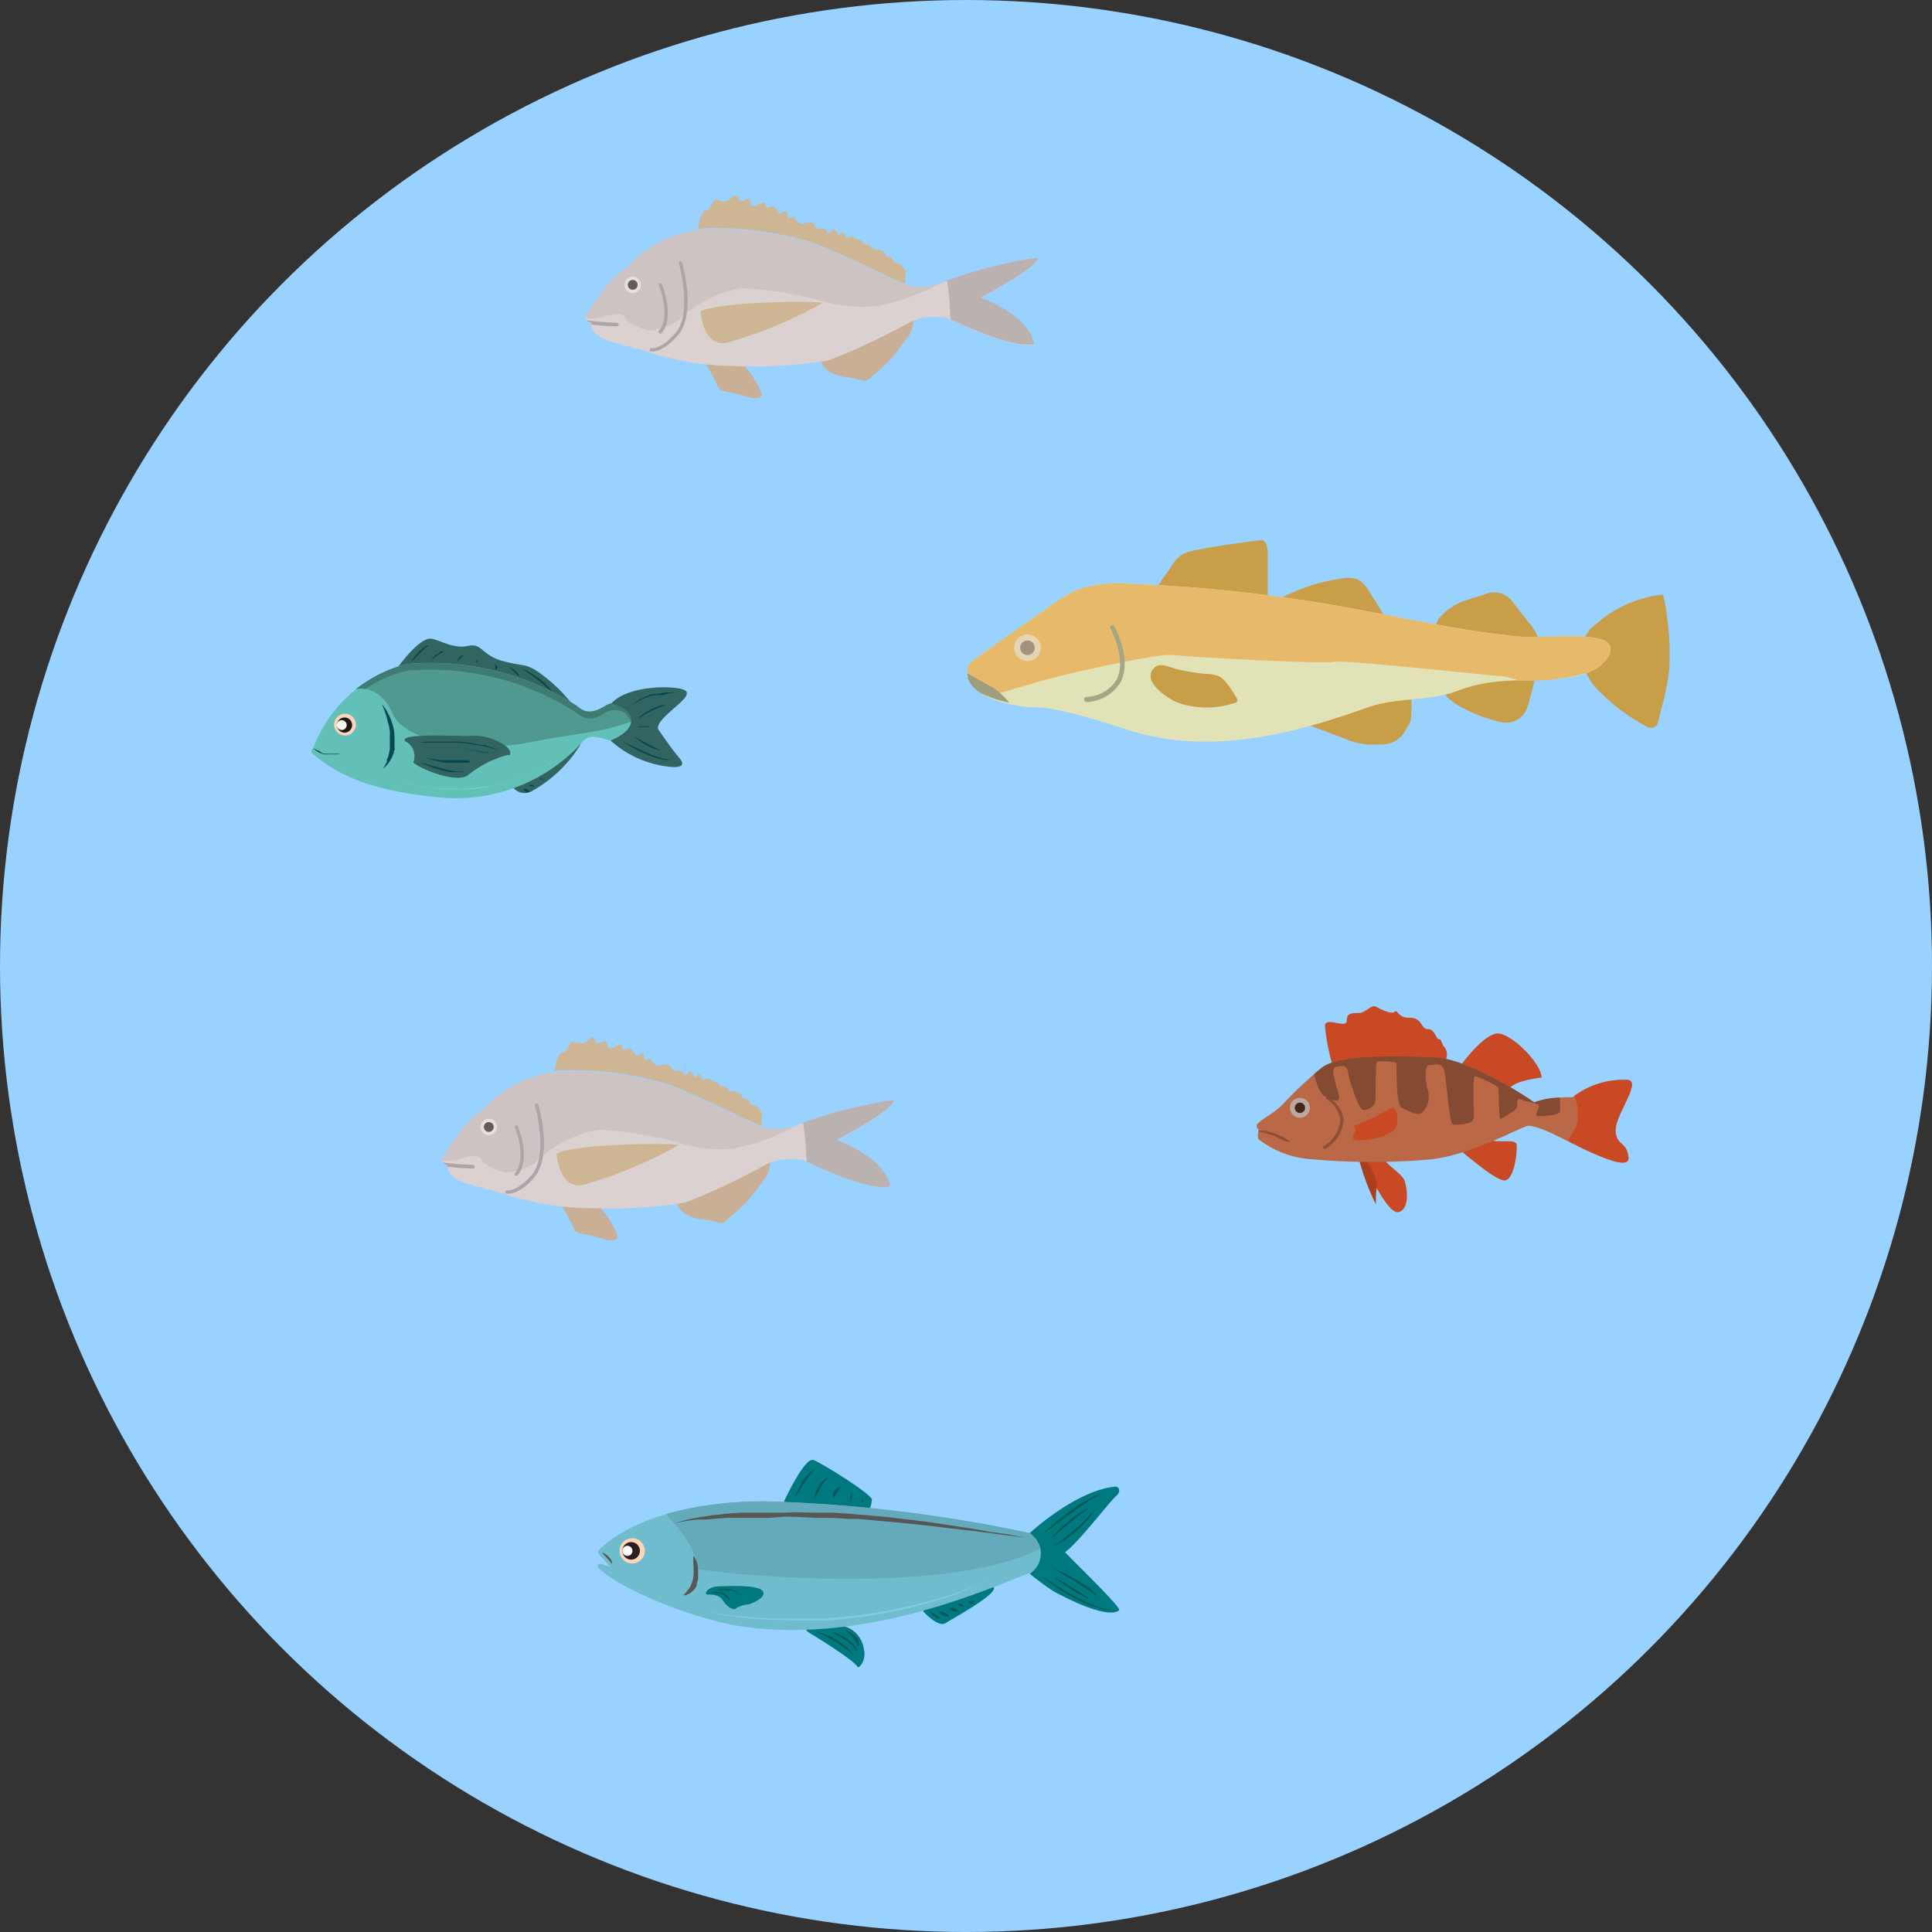 <svg xmlns="http://www.w3.org/2000/svg" viewBox="0 0 145.22 145.22"><rect x="0" y="0" width="145.22" height="145.22" fill="#333333" stroke="none"/><defs><style>.cls-1{fill:#99d1ff;}.cls-2{fill:#c89e48;}.cls-3{fill:#e1e2b6;}.cls-4{fill:#e7b96b;}.cls-5{fill:#a5a685;}.cls-6{fill:#9d9e7f;}.cls-7{fill:#e7d4b4;}.cls-8{fill:#a1937d;}.cls-9{fill:#c9af96;}.cls-10{fill:#dbd1d0;}.cls-11{fill:#aea5aa;}.cls-12{fill:#bab2b1;}.cls-13{fill:#ceb694;}.cls-14{fill:#ccc3c2;}.cls-15{fill:#e8dedd;}.cls-16{fill:#615d5c;}.cls-17{fill:#c94924;}.cls-18{fill:#ab3e1f;}.cls-19{fill:#bb6846;}.cls-20{fill:#8f4f35;}.cls-21{fill:#bba8a1;}.cls-22{fill:#45261a;}.cls-23{fill:#854a32;}.cls-24{fill:#326461;}.cls-25{fill:#04474f;}.cls-26{fill:#63c0b8;}.cls-27{fill:#4f9990;}.cls-28{opacity:0.2;}.cls-29{fill:#fed4bc;}.cls-30{fill:#1f1810;}.cls-31{fill:#fbf9ec;}.cls-32{fill:#73d8cc;}.cls-33{fill:#00797e;}.cls-34{fill:#6fbcce;}.cls-35{opacity:0.1;}.cls-36{fill:#565656;}.cls-37{fill:#ffd6b3;}.cls-38{fill:#2a1e1e;}.cls-39{fill:#fff;}.cls-40{fill:#005959;}.cls-41{fill:#7ccfdd;}</style></defs><title>Asset 19</title><g id="Layer_2" data-name="Layer 2"><g id="Layer_1-2" data-name="Layer 1"><circle class="cls-1" cx="72.61" cy="72.61" r="72.61"/><path class="cls-2" d="M94.91,40.62a.71.71,0,0,0-.32,0c-1.58.21-3.16.42-4.73.74a2.91,2.91,0,0,0-1.13.41,3,3,0,0,0-.75.91c-.27.43-1.29,1.56-1,2.07s1.62.18,2.09.17a19,19,0,0,1,4.89.62c.45.12,1.07.19,1.27-.24a1,1,0,0,0,.06-.43q0-1.75,0-3.5C95.23,41.07,95.18,40.71,94.91,40.62Z"/><path class="cls-2" d="M102.08,43.56a2.15,2.15,0,0,0-1.2-.08,13.85,13.85,0,0,0-3,.76q-.62.23-1.21.52c-.41.2-.58.36-.12.64A9.33,9.33,0,0,0,99,46.3a14,14,0,0,0,2.63.41q.67,0,1.33,0a12,12,0,0,1,1.26-.1q-.62-1.12-1.34-2.19A2.25,2.25,0,0,0,102.08,43.56Z"/><path class="cls-2" d="M113.63,45.15a1.69,1.69,0,0,0-1.88-.53c-.42.15-.86.28-1.29.42a4.52,4.52,0,0,0-2.15,1.27c-.19.23-.48.65-.4,1s.58.4.89.48a22.72,22.72,0,0,0,2.91.65,9.6,9.6,0,0,0,4-.19,3.74,3.74,0,0,0-.88-1.55Z"/><path class="cls-2" d="M125,44.69a8.36,8.36,0,0,0-2,.45,9.14,9.14,0,0,0-3.23,1.94,1.75,1.75,0,0,0-.72,1.37,4.43,4.43,0,0,0,.15,2.08,4.37,4.37,0,0,0,1,1.42,14.82,14.82,0,0,0,3.66,2.71h0a.54.54,0,0,0,.76-.35l.3-1.19a18.9,18.9,0,0,0,.54-2.72,18.92,18.92,0,0,0-.16-4A9.56,9.56,0,0,0,125,44.69Z"/><path class="cls-2" d="M103.82,51.77A12.85,12.85,0,0,0,98.07,54c-.1.07-.22.2-.15.3a.25.25,0,0,0,.13.08l3.11,1.17a5.08,5.08,0,0,0,2.51.4,2,2,0,0,0,2.05-1.21,1.86,1.86,0,0,0,.3-.54,1.74,1.74,0,0,0,.05-.44c0-.47.16-1.37-.23-1.74S104.38,51.7,103.82,51.77Z"/><path class="cls-2" d="M112,50.8a16,16,0,0,0-1.76.5c-.38.12-1.34.21-1.57.58-.39.62,1.79,1.6,2.24,1.79a13.19,13.19,0,0,0,1.88.6,1.67,1.67,0,0,0,1.94-.93h0a5.22,5.22,0,0,0,.24-.75l.49-1.89A14.42,14.42,0,0,0,112,50.8Z"/><path class="cls-3" d="M120.14,48c-1.84-.4-4.11,0-6-.16-4.54-.43-9-1.49-13.47-2.28a115.48,115.48,0,0,0-15.6-1.67,9.93,9.93,0,0,0-4,.41,10.34,10.34,0,0,0-2.14,1.26L73.4,49.45a1.78,1.78,0,0,0-.61.59,1.48,1.48,0,0,0,.35,1.53c.89,1.12,3.35,1.6,4.78,1.6,1.75,0,5.7,1.32,6.65,1.63,6.07,2,12.21.53,18.22-1.62,2.2-.79,4.61-.43,6.79-1.26,3.65-1.4,6.63-.25,9.84-1.38C120.57,50.13,122.05,48.44,120.14,48Z"/><path class="cls-4" d="M120.14,48c-1.84-.4-4.11,0-6-.16-4.54-.43-9-1.49-13.47-2.28a115.48,115.48,0,0,0-15.6-1.67,9.93,9.93,0,0,0-4,.41,10.34,10.34,0,0,0-2.14,1.26L73.4,49.45a1.78,1.78,0,0,0-.61.59,1.48,1.48,0,0,0,.35,1.53,3.1,3.1,0,0,0,1.06.79c1.92-.53,4.6-1.37,6.19-1.72,2.63-.59,6.81-1.54,7.88-1.4s11.2.69,12,.51,12.1,1.08,12.68,1.08a5.33,5.33,0,0,1,1.17.32,16.31,16.31,0,0,0,5.26-.6C120.57,50.13,122.05,48.44,120.14,48Z"/><path class="cls-2" d="M92.2,51.35a1.83,1.83,0,0,0-.5-.48,2.2,2.2,0,0,0-.94-.21,14.1,14.1,0,0,1-2.39-.39c-.53-.13-1.25-.55-1.68,0-.85,1,1.16,2.31,1.92,2.57a6.57,6.57,0,0,0,4.18,0,.23.23,0,0,0,.15-.4A8.8,8.8,0,0,0,92.2,51.35Z"/><path class="cls-5" d="M83.56,47a.19.19,0,0,0-.08.26s1.23,2.3.46,3.81a2.75,2.75,0,0,1-2.26,1.31.19.19,0,0,0,0,.39h0a3.1,3.1,0,0,0,2.56-1.52c.86-1.69-.41-4.07-.47-4.17A.19.19,0,0,0,83.56,47Z"/><path class="cls-6" d="M74.65,51.69c-.39-.19-1.4-.8-1.95-1.08h0a1.41,1.41,0,0,0,.05.26h0l0,.12h0a2,2,0,0,0,.11.24h0l.06.1,0,0,.05.08,0,0,.07.1.18.2.09.08.12.1.15.1.1.07.19.11.07,0,.24.12,0,0,.28.12h0l.31.12h0l.33.1h0c.25.07.51.14.76.19A5.59,5.59,0,0,0,74.65,51.69Z"/><circle class="cls-7" cx="77.23" cy="48.69" r="1"/><circle class="cls-8" cx="77.23" cy="48.69" r="0.55"/><path class="cls-9" d="M50.89,90.36c.09.91,1.48,1.26,1.78,1.28a6.52,6.52,0,0,1,1.22.23c.46.13.53,0,.73-.18a18.27,18.27,0,0,0,1.61-1.46c.46-.55.88-1.15,1.33-1.72a2.52,2.52,0,0,0,.29-1.61C56.74,86.52,50.8,89.45,50.89,90.36Z"/><path class="cls-9" d="M44.71,90.38a6,6,0,0,0-2.62,0,20.16,20.16,0,0,1,1,1.87c.23.58.66.41,1.62.7s1.81.51,1.69-.15A6.92,6.92,0,0,0,44.71,90.38Z"/><path class="cls-10" d="M59.83,84.62a4.25,4.25,0,0,1-2.59.09c-1.15-.44-5.43-2.69-7.48-3.28a25.56,25.56,0,0,0-7.1-.93,9.16,9.16,0,0,0-5.8,2.33,5.58,5.58,0,0,1-1.29,1.12,14.47,14.47,0,0,0-2.35,3.2.4.4,0,0,0,.4.4s-.11.94,1.48,1.41,2.83.75,3,.86a22.42,22.42,0,0,0,6.81,1,34.09,34.09,0,0,0,6.6-.43,49.6,49.6,0,0,0,6-2.82,4.27,4.27,0,0,1,2.88-.36c.53.2,4.81,2.35,6.5,2,0,0,0-1.9-4-3.5,0,0,4.42-2.3,4.29-3A31.7,31.7,0,0,0,59.83,84.62Z"/><path class="cls-11" d="M35.55,87.56a20.51,20.51,0,0,1-2.26-.18.42.42,0,0,0,.33.17.64.64,0,0,0,0,.14,18.5,18.5,0,0,0,1.93.14.13.13,0,1,0,0-.27Z"/><path class="cls-12" d="M60.37,84.39a23,23,0,0,1,.25,2.93c1,.46,4.74,2.23,6.28,1.86,0,0,0-1.9-4-3.5,0,0,4.42-2.3,4.29-3A33.49,33.49,0,0,0,60.37,84.39Z"/><path class="cls-13" d="M57.22,83.58a3.18,3.18,0,0,1-.25-.36c-.07-.11-.61-.17-.61-.31s-.14-.23-.15-.26-.36-.07-.37-.12-.2-.37-.33-.41-.7-.11-.7-.13-.17-.22-.2-.27-.46-.07-.5-.13-.11-.22-.21-.23-.49-.11-.49-.24-.6.07-.6.07-.13-.29-.18-.42-.41.31-.41.21a1,1,0,0,0-.32-.46c-.08,0-.47.47-.52.25a.38.38,0,0,0-.51-.29c-.22.1-.43-.14-.5-.36s-.75,0-.86,0-.51-.22-.54-.43-.36,0-.48,0-.11-.36-.08-.49-.58.17-.58.17-.41-.62-.55-.58-.51.28-.53-.1-.45,0-.82.11c-.21.07-.3-.18-.33-.4a.18.18,0,0,0-.28-.13c-.23.14-.54.28-.57,0,0-.42-.31-.34-.66,0s-.9.07-1.06,0-.42.86-.75.84-.51.94-.61,1.39a7,7,0,0,1,1-.07,25.56,25.56,0,0,1,7.1.93c2.06.6,6.33,2.84,7.48,3.28h0c0-.33,0-.84.06-.92A.17.17,0,0,0,57.22,83.58Z"/><path class="cls-13" d="M41.84,86.73s.15,2.6,1.92,2.35a32.72,32.72,0,0,0,7.24-3C51.09,85.89,43.08,85.94,41.84,86.73Z"/><path class="cls-14" d="M57.25,84.71c-1.15-.44-5.43-2.69-7.48-3.28a25.56,25.56,0,0,0-7.1-.93,9.16,9.16,0,0,0-5.8,2.33,5.58,5.58,0,0,1-1.29,1.12,14.47,14.47,0,0,0-2.35,3.2.5.5,0,0,0,0,.06,5.67,5.67,0,0,0,1.06,0c.14-.07,1.66-.61,1.89-.07s1.63,1,1.92,1,1.93-.37,2.36-1A9.33,9.33,0,0,1,45,84.91a29.74,29.74,0,0,1,5.87.93,10.51,10.51,0,0,0,4.25.5,17.16,17.16,0,0,0,4.73-1.73l0,0A4.25,4.25,0,0,1,57.25,84.71Z"/><path class="cls-11" d="M40.3,82.95a.13.13,0,0,0-.09.16s1.07,3.74-.28,5.25c-1.11,1.24-1.79,1.11-1.79,1.11a.13.13,0,0,0-.07.26h.13c.27,0,1-.13,1.93-1.2,1.45-1.62.38-5.34.34-5.5A.13.13,0,0,0,40.3,82.95Z"/><path class="cls-11" d="M38.78,84.59a.13.13,0,0,0-.07.17s.93,2.28,0,3.4a.13.13,0,0,0,.21.17c1-1.24.06-3.57,0-3.67A.13.13,0,0,0,38.78,84.59Z"/><circle class="cls-15" cx="36.74" cy="84.71" r="0.62"/><circle class="cls-16" cx="36.74" cy="84.71" r="0.37"/><path class="cls-9" d="M61.71,27.06c.09.91,1.48,1.26,1.78,1.28a6.52,6.52,0,0,1,1.22.23c.46.13.53,0,.73-.18A18.27,18.27,0,0,0,67,26.94c.46-.55.88-1.15,1.33-1.72a2.52,2.52,0,0,0,.29-1.61C67.56,23.22,61.62,26.15,61.71,27.06Z"/><path class="cls-9" d="M55.53,27.08a6,6,0,0,0-2.62,0,20.16,20.16,0,0,1,1,1.87c.23.58.66.41,1.62.7s1.81.51,1.69-.15A6.92,6.92,0,0,0,55.53,27.08Z"/><path class="cls-10" d="M70.65,21.32a4.25,4.25,0,0,1-2.59.09c-1.15-.44-5.43-2.69-7.48-3.28a25.56,25.56,0,0,0-7.1-.93,9.16,9.16,0,0,0-5.8,2.33,5.58,5.58,0,0,1-1.29,1.12A14.47,14.47,0,0,0,44,23.85a.4.4,0,0,0,.4.4s-.11.94,1.48,1.41,2.83.75,3,.86a22.42,22.42,0,0,0,6.81,1,34.09,34.09,0,0,0,6.6-.43,49.6,49.6,0,0,0,6-2.82,4.27,4.27,0,0,1,2.88-.36c.53.2,4.81,2.35,6.5,2,0,0,0-1.9-4-3.5,0,0,4.42-2.3,4.29-3A31.7,31.7,0,0,0,70.65,21.32Z"/><path class="cls-11" d="M46.37,24.26a20.51,20.51,0,0,1-2.26-.18.42.42,0,0,0,.33.17.64.64,0,0,0,0,.14,18.5,18.5,0,0,0,1.93.14.13.13,0,1,0,0-.27Z"/><path class="cls-12" d="M71.19,21.09A23,23,0,0,1,71.44,24c1,.46,4.74,2.23,6.28,1.86,0,0,0-1.9-4-3.5,0,0,4.42-2.3,4.29-3A33.49,33.49,0,0,0,71.19,21.09Z"/><path class="cls-13" d="M68,20.28a3.18,3.18,0,0,1-.25-.36c-.07-.11-.61-.17-.61-.31s-.14-.23-.15-.26-.36-.07-.37-.12-.2-.37-.33-.41-.7-.11-.7-.13-.17-.22-.2-.27-.46-.07-.5-.13-.11-.22-.21-.23-.49-.11-.49-.24-.6.07-.6.07-.13-.29-.18-.42-.41.31-.41.21a1,1,0,0,0-.32-.46c-.08,0-.47.47-.52.25a.38.38,0,0,0-.51-.29c-.22.1-.43-.14-.5-.36s-.75,0-.86,0-.51-.22-.54-.43-.36,0-.48,0-.11-.36-.08-.49-.58.17-.58.17-.41-.62-.55-.58-.51.28-.53-.1-.45,0-.82.11c-.21.07-.3-.18-.33-.4a.18.18,0,0,0-.28-.13c-.23.14-.54.28-.57,0,0-.42-.31-.34-.66,0s-.9.07-1.06,0-.42.86-.75.84-.51.94-.61,1.39a7,7,0,0,1,1-.07,25.56,25.56,0,0,1,7.1.93c2.06.6,6.33,2.84,7.48,3.28h0c0-.33,0-.84.06-.92A.17.17,0,0,0,68,20.28Z"/><path class="cls-13" d="M52.66,23.43s.15,2.6,1.92,2.35a32.72,32.72,0,0,0,7.24-3C61.91,22.59,53.9,22.64,52.66,23.43Z"/><path class="cls-14" d="M68.07,21.41c-1.15-.44-5.43-2.69-7.48-3.28a25.56,25.56,0,0,0-7.1-.93,9.16,9.16,0,0,0-5.8,2.33,5.58,5.58,0,0,1-1.29,1.12A14.47,14.47,0,0,0,44,23.85a.5.5,0,0,0,0,.06,5.67,5.67,0,0,0,1.06,0c.14-.07,1.66-.61,1.89-.07s1.63,1,1.92,1,1.93-.37,2.36-1a9.33,9.33,0,0,1,4.56-2.19,29.74,29.74,0,0,1,5.87.93A10.51,10.51,0,0,0,66,23a17.16,17.16,0,0,0,4.73-1.73l0,0A4.25,4.25,0,0,1,68.07,21.41Z"/><path class="cls-11" d="M51.12,19.65a.13.13,0,0,0-.09.16s1.07,3.74-.28,5.25C49.64,26.3,49,26.17,49,26.17a.13.13,0,0,0-.07.26H49c.27,0,1-.13,1.93-1.2,1.45-1.62.38-5.34.34-5.5A.13.13,0,0,0,51.12,19.65Z"/><path class="cls-11" d="M49.6,21.29a.13.13,0,0,0-.07.17s.93,2.28,0,3.4a.13.13,0,0,0,.21.17c1-1.24.06-3.57,0-3.67A.13.13,0,0,0,49.6,21.29Z"/><circle class="cls-15" cx="47.56" cy="21.41" r="0.62"/><circle class="cls-16" cx="47.56" cy="21.41" r="0.37"/><path class="cls-17" d="M112,85.61c-.32-.4-2.82.34-2.54.58,0,0,2.89,2.57,3.63,2.54s1-2.28.9-2.73S112.27,86,112,85.61Z"/><path class="cls-17" d="M104,87.11c-.25-.44-1.54-.39-1.59,0,0,0,1.78,4.19,2.7,4s.64-2,.44-2.43S104.27,87.55,104,87.11Z"/><path class="cls-18" d="M102.63,87.11c-.17-.07-.1-.07-.49,0a18.46,18.46,0,0,0,1.28,3.42,7.52,7.52,0,0,1,.09-1.42A4.79,4.79,0,0,0,102.63,87.11Z"/><path class="cls-17" d="M108.59,78.72c-.21-.13-.24-.66-.42-.6s-.34-.8-.85-.77-.42-.87-1.35-.85-.9-.66-1.14-.45-1-.16-1.38-.37-.74.4-1.22.45-1-.08-1,.58-1.48-.29-1.64.34a15.16,15.16,0,0,0,.74,3.55c.79-.69,8-.56,8.26-.77A1,1,0,0,0,108.59,78.72Z"/><path class="cls-17" d="M112.69,77.69c-1.11-.16-3,2.54-3,2.54.11.77,3.57,2.36,3.73,1.69s2.46-.93,2.46-.93C115.87,80,113.81,77.85,112.69,77.69Z"/><path class="cls-19" d="M122.42,81.18a6.21,6.21,0,0,0-4.2,1.29,10,10,0,0,0-2.89.39s-4.75-3.32-7.66-3.4-7-.24-8.34.82a29.22,29.22,0,0,0-3,2.82c-.53.56-1.88,1.23-1.87,1.51s.15.17.13.36-.11.56.07.71a7.29,7.29,0,0,0,4,1.46,50.31,50.31,0,0,0,8.95,0c3.12-.37,6.89-2.54,7.28-2.52,1.09.07,2.83,1.16,4.53,1.93s3.18,1.27,2.89.29-1-1-.93-2.06S123.3,81.4,122.42,81.18Z"/><path class="cls-17" d="M122.42,81.18a6.19,6.19,0,0,0-4.1,1.21,3.39,3.39,0,0,1,.18,2.2,10.52,10.52,0,0,1-.65,1.16c.54.27,1.09.56,1.65.81,1.61.73,3,1.22,2.91.42s-.46-.91-.75-1.26a1.3,1.3,0,0,1-.2-.94C121.56,83.67,123.3,81.4,122.42,81.18Z"/><path class="cls-17" d="M104.11,83.54a19.65,19.65,0,0,1-2.32,1.09c-.15,0,.12.12.11.3s-.61.79.26.79,2.76-.37,2.85-1.23-.11-1.05-.26-1.21C104.74,83.29,104.76,83.18,104.11,83.54Z"/><path class="cls-20" d="M95.19,85a2.07,2.07,0,0,0-.56,0,.25.25,0,0,1,0,.06v0a6,6,0,0,1,1.68.58c.55.29.63.15.63.15a2.48,2.48,0,0,0-.45-.3A6.39,6.39,0,0,0,95.19,85Z"/><path class="cls-20" d="M99.86,82.47a.11.11,0,1,0-.11.18,2.19,2.19,0,0,1,1,1.51,2.59,2.59,0,0,1-1.26,2,.11.11,0,0,0,.07.19l.07,0A2.77,2.77,0,0,0,101,84.15,2.37,2.37,0,0,0,99.86,82.47Z"/><circle class="cls-21" cx="97.71" cy="83.27" r="0.75"/><circle class="cls-22" cx="97.71" cy="83.27" r="0.39"/><path class="cls-23" d="M115.32,82.86s-4.75-3.32-7.66-3.4-7-.24-8.34.82l-.54.45a4.14,4.14,0,0,0,.67,1.61c.35.21,1.15.62,1.2.21s-.78-2.26-.26-2.35.82-.21.94.44.81,2.81,1.16,2.8a1.06,1.06,0,0,0,.85-.51c.12-.26,0-3.09.18-3.15a6.46,6.46,0,0,1,1.43.09c.05,0-.07,3.17.41,3.4s1.15.61,1.5.39a1.66,1.66,0,0,0,.44-1.77c-.19-.92-.22-1.83.13-1.83s1-.29,1.15.48.36,4,.66,4,1.47,0,1.52-.47-.11-3.15.11-3.19a10.25,10.25,0,0,1,1.75.83s.08,2.21.12,2.33.21,0,.49-.19.81-.41.81-.75,0-.62.34-.44,1.16.24,1.28.41-.45.83,0,.83,1.6-.08,1.6-.4c0-.14,0-.54,0-1A5.54,5.54,0,0,0,115.32,82.86Z"/><path class="cls-24" d="M38.63,59.26a1.1,1.1,0,0,0,1.44.15,9.92,9.92,0,0,0,3.57-3.46C42,55.93,37.68,58.9,38.63,59.26Z"/><path class="cls-24" d="M40.68,50.67c-1.15-.87-1.36-.55-2.94-1s-1.5-1.36-2.56-1.12-2-.39-2.74-.54c-.91-.15-2.52,2.13-2.52,2.13.16,3.05,13.19,3,13,2.68A11.51,11.51,0,0,0,40.68,50.67Z"/><path class="cls-25" d="M32.15,48.49l0,0-.12.06-.13.08-.14.1-.14.12-.13.13-.13.14-.12.14-.19.26a2.39,2.39,0,0,0-.16.27l.22-.22.22-.23.25-.26.25-.25.12-.11.11-.09.1-.07.08-.05.07,0-.08,0Z"/><path class="cls-25" d="M41.37,51.81l-.12-.15-.15-.17-.18-.17-.2-.18L40.51,51c-.15-.11-.3-.22-.44-.31l-.41-.24a3.89,3.89,0,0,0-.42-.19l.38.26.38.27.21.15.22.16.21.17.2.17.19.16.16.15.13.13.1.1.09.09-.07-.11Z"/><path class="cls-25" d="M39,50.86l0-.07,0-.08-.06-.08-.07-.08-.08-.08a1.56,1.56,0,0,0-.32-.24,1,1,0,0,0-.17-.08l.12.13.13.13.15.14.15.14.12.13,0,.06,0,0,0,0v-.05A.26.26,0,0,0,39,50.86Z"/><path class="cls-25" d="M37.41,50.14A.49.49,0,0,0,37.3,50a.29.29,0,0,0-.08-.06.77.77,0,0,0,0,.1l0,.09,0,.1.08.18,0,.06v0a.28.28,0,0,0,0-.07.37.37,0,0,0,0-.1A.46.46,0,0,0,37.41,50.14Z"/><path class="cls-25" d="M34.65,49.29l-.09.08-.08.1a.66.66,0,0,0-.06.11l0,.06,0,.06a.43.43,0,0,0,0,.11v.1a.59.59,0,0,0,0,.08l0,.06,0,.05V50l0-.08v-.09l0-.09,0,0,0,0,.06-.09.07-.09.07-.08.07-.07.07-.06.15-.12a.67.67,0,0,0-.19.06A.88.88,0,0,0,34.65,49.29Z"/><path class="cls-25" d="M33,49.09l-.11.06-.11.07a1.06,1.06,0,0,0-.19.17l-.07.09a.52.52,0,0,0-.05.09.37.37,0,0,0,0,.09.2.2,0,0,0,0,.07s0,.06,0,.06l0-.05,0-.06,0-.07.06-.07.08-.07.09-.07.09-.07.1-.07.1-.07.18-.11.17-.12a1.07,1.07,0,0,0-.2,0Z"/><path class="cls-25" d="M35.91,49.68a.55.55,0,0,0-.09.22.5.5,0,0,0,0,.13.39.39,0,0,0,0,.11l0,.07,0,0v-.1l0-.21,0-.11v-.1c0-.06,0-.11,0-.11A.33.33,0,0,0,35.91,49.68Z"/><path class="cls-26" d="M45.58,53c-1.2.78-1.74.48-2.22.06A20.32,20.32,0,0,0,30.6,49.91a10.22,10.22,0,0,0-7.07,6.35s-.3.18,0,.42c1.8,1.5,4.2,2.82,10,3.3a12.86,12.86,0,0,0,10.25-4.2c.54-.66,1.14-.36,2.1-.12C49.48,54.46,46.78,52.25,45.58,53Z"/><path class="cls-27" d="M45.58,53c-1.2.78-1.74.48-2.22.06A20.32,20.32,0,0,0,30.6,49.91a10,10,0,0,0-3.85,1.89s1.76-.46,2.77,1.85,6.68,2.88,10.25,2.16,5.49-.71,7.91-1.67a10.74,10.74,0,0,0-.7-1.05A1.38,1.38,0,0,0,45.58,53Z"/><g class="cls-28"><path d="M45.58,53c-1.2.78-1.74.48-2.22.06A20.32,20.32,0,0,0,30.6,49.91a10,10,0,0,0-3.85,1.89,1.89,1.89,0,0,1,.68,0,10,10,0,0,1,3.16-1.39,20.32,20.32,0,0,1,12.77,3.18c.48.42,1,.72,2.22-.06a1.38,1.38,0,0,1,1.39.06,2,2,0,0,1,.46.66l.24-.09a10.74,10.74,0,0,0-.7-1.05A1.38,1.38,0,0,0,45.58,53Z"/></g><circle class="cls-29" cx="25.93" cy="54.47" r="0.82"/><circle class="cls-30" cx="25.9" cy="54.5" r="0.57"/><circle class="cls-31" cx="25.69" cy="54.5" r="0.37"/><path class="cls-25" d="M25.5,56.66H25l-.2,0-.21,0-.2,0-.19-.05L24,56.45l-.16-.06-.23-.11-.08-.05.07.07a1.51,1.51,0,0,0,.21.16l.15.09.18.08.2.07.21,0,.22,0h.41l.17,0a1.92,1.92,0,0,0,.26-.05l.1,0H25.5Z"/><path class="cls-24" d="M50.17,53.68c1-.93,2.16-1.68.93-1.92s-4.07-.1-5.15,1.12c0,0,1.53.32,1.5,1.28s-1.56,1.5-1.56,1.5a7.84,7.84,0,0,0,4.74,2c.72,0,.84-.24.36-.78s-1.47-2-1.47-2S49.15,54.61,50.17,53.68Z"/><path class="cls-24" d="M37.83,55.95a4,4,0,0,0-2.55-.63c-1.56,0-5.39-.2-4.81.4a1.24,1.24,0,0,1,.6,1.56c0,.27,3.12,1.68,4.08,1a8.12,8.12,0,0,1,3-1.53C38.51,56.85,38.4,56.26,37.83,55.95Z"/><path class="cls-25" d="M29.61,54.88a4.41,4.41,0,0,0-.12-.47,4.22,4.22,0,0,0-.15-.42c-.05-.13-.11-.25-.17-.36a4.22,4.22,0,0,0-.31-.51l-.14-.18.08.21c.05.13.12.32.2.55l.11.37c0,.13.07.27.11.42s.06.3.08.45,0,.31,0,.47a4.25,4.25,0,0,1,0,.46,3.75,3.75,0,0,1,0,.45,4.2,4.2,0,0,1-.09.41c0,.13-.08.25-.13.36l0,.08,0,.08-.07.14-.12.22-.12.19.17-.15.18-.19a2.55,2.55,0,0,0,.2-.28,2.49,2.49,0,0,0,.19-.36c0-.07.06-.14.08-.21s0-.15.06-.23,0-.16,0-.24a2.19,2.19,0,0,0,0-.25,3.52,3.52,0,0,0,0-.5A4,4,0,0,0,29.61,54.88Z"/><path class="cls-32" d="M40.6,57.81l-.15.08-.16.08-.35.16c-.25.1-.52.23-.81.33l-.45.16-.47.15c-.32.1-.66.19-1,.27l-.52.11-.27,0-.27,0c-.36.06-.71.1-1.07.13s-.7,0-1,0-.66,0-1,0-.6,0-.87-.08a12.31,12.31,0,0,1-1.29-.23l-.48-.13.12,0,.35.11a10.76,10.76,0,0,0,1.29.28c.27,0,.56.08.87.1s.64,0,1,0,.69,0,1.05,0,.72-.06,1.08-.12l.27,0,.27-.05.53-.11c.35-.08.69-.18,1-.28l.48-.16.45-.17c.29-.11.56-.24.81-.35s.47-.23.66-.34.36-.2.5-.28l.42-.26-.44.24Z"/><path class="cls-25" d="M34.93,58h-.46a7,7,0,0,1-1.19-.22l-.63-.17-.55-.16-.54-.16.14.07.37.16.54.2.31.1.32.09a6.43,6.43,0,0,0,.65.13l.3,0h.27l.23,0,.1,0,.08,0,.06,0,0,0,0,0h-.08Z"/><path class="cls-25" d="M35.21,57.14h-.5l-.3,0-.32,0-.33,0-.33,0-.32,0-.57-.09-.56-.1.15.05.39.12.27.07.3.07.32.06.33,0,.34,0,.33,0h.31l.27,0,.23,0,.17,0,.15,0-.15,0Z"/><path class="cls-25" d="M36.36,56.61l-.3-.09-.36-.09-.4-.08-.43-.07-.45-.06-.45,0-.44,0-.78,0H32.2l.55,0,.37,0,.41,0,.44,0,.45,0,.45.05.43.06.4.07.36.07.3.06.23.06.2,0-.2-.07Z"/><path class="cls-25" d="M37.05,56.21l-.4-.13L36.43,56,36.18,56c-.17,0-.35-.08-.54-.11l-.58-.09-.6-.06-.61,0H32.72l-.49,0c-.3,0-.55.05-.73.08l-.28,0,.28,0,.73,0h1l.58,0,.6,0,.6.06.58.08.54.09.25.05.23.05.4.1.3.1.27.08-.26-.11Z"/><path class="cls-25" d="M50.32,57.13l-.26-.06L49.75,57l-.34-.11-.36-.13-.36-.15-.36-.16L48,56.29,47.37,56l-.43-.21-.16-.08.15.1.41.26.28.16.32.17c.22.11.46.23.71.33l.37.14.37.12.35.09.32.06.27,0h.39l-.18,0Z"/><path class="cls-25" d="M49.44,56.3l-.34-.17-.39-.2-.38-.21L48,55.54l-.32-.18a2.75,2.75,0,0,0,.28.24l.31.22.18.11.2.11.2.1.2.09.19.07.17.06.26.07.1,0-.09,0Z"/><path class="cls-25" d="M50.12,53l-.17,0-.1,0-.1,0-.22.07-.24.09-.24.1-.23.12-.22.13a4,4,0,0,0-.36.25,2.57,2.57,0,0,0-.32.29l.36-.23.38-.22.44-.22.46-.2.21-.08.19-.07.17-.05.13,0,.11,0h-.25Z"/><path class="cls-25" d="M50.52,52.05l-.23,0-.28,0-.31.05-.32.07-.17,0-.17,0-.16.05-.16.06-.31.13-.28.14-.24.15-.19.14-.14.12-.08.09,0,0,.12-.1.15-.1.2-.12.24-.13.28-.12.31-.12.16-.06.16,0,.16-.05.16,0,.16,0,.16,0,.3-.07.27-.06.41-.08.15,0h-.34Z"/><path class="cls-25" d="M48.76,54.59l-.07,0-.08,0h-.37l-.16,0a.66.66,0,0,0-.15.06h1l0,0Z"/><path class="cls-25" d="M39.73,59.39h0l0,0,0,0-.11-.05-.11-.05-.1,0-.11,0a.43.43,0,0,0,.07.1l.09.08.11.07.13,0h.13l0,0,0,0,0,0h-.06Z"/><path class="cls-25" d="M40.14,59H40l-.14,0H39.8a.19.19,0,0,0,0,.07l.06.05.09,0h.1l.08,0a.15.15,0,0,0,.05-.06h-.08Z"/><path class="cls-25" d="M40.78,58.52l-.05,0h-.17a.17.17,0,0,0,0,.06l0,0,.06,0a.2.2,0,0,0,.13,0,.12.12,0,0,0,.06,0l0,0Z"/><path class="cls-33" d="M63.82,122.38c-.75-.4-4.09-.3-3,.34,0,0,3.31,2,3.64,2.57.14.16.67-.57.48-1.29A2.1,2.1,0,0,0,63.82,122.38Z"/><path class="cls-33" d="M69.44,121.17s1.09,1.19,1.64.83,3.93-2.18,3.61-2.69S68.59,120.32,69.44,121.17Z"/><path class="cls-33" d="M61.16,109.75c-.65-.3-2.18,3-2.18,3-.38.76,1.15.61,2.14.85,4.81.91,4.28-.5,4.42-.85S61.82,110,61.16,109.75Z"/><path class="cls-34" d="M77.56,115.27a109.13,109.13,0,0,0-18.69-2.38C48.41,112.48,45,116.54,45,116.54c-.17.18.18.45.34.63l.48.58-.24-.06c-.5-.21-.82-.16-.58.16,1.27,1.37,6.34,3.59,10.3,4.33,10.14,1.69,20.38-3.43,22.28-4A1.65,1.65,0,0,0,77.56,115.27Z"/><path class="cls-33" d="M57.25,119.52c-.57-.48-3.5-.26-3.5-.26-.65.14-.81.57-.63.59s.89-.08,1.23.46.81.73.93.61a2.07,2.07,0,0,1,.91-.32C56.42,120.61,57.83,120,57.25,119.52Z"/><path class="cls-34" d="M58.87,112.9a27.3,27.3,0,0,0-8.73.89,1.45,1.45,0,0,0,.09.26s2.14,2,2.14,3.88c.67.24,18.53,2.24,25.74-1.49a8.49,8.49,0,0,0-.67-1.19A110.07,110.07,0,0,0,58.87,112.9Z"/><g class="cls-35"><path d="M77.56,115.27a111,111,0,0,0-18.69-2.38,27.3,27.3,0,0,0-8.73.89,1.45,1.45,0,0,0,.09.26s2.14,2,2.14,3.88c.67.24,18.53,2.24,25.74-1.49C78.33,115.77,77.93,115.48,77.56,115.27Z"/></g><path class="cls-36" d="M52.38,117.42a2.2,2.2,0,0,0-.18-.36l-.09-.12v.15c0,.09,0,.23,0,.38a5.27,5.27,0,0,1,0,1.09,2.48,2.48,0,0,1-.06.28,2.05,2.05,0,0,1-.09.26,2,2,0,0,1-.25.42l-.07.08-.06.08-.11.12-.11.11.15,0,.17-.06a1.38,1.38,0,0,0,.2-.11,1.43,1.43,0,0,0,.22-.18,1.51,1.51,0,0,0,.2-.25l.08-.15,0-.08,0-.08a1.89,1.89,0,0,0,.09-.34,2.16,2.16,0,0,0,0-.34,2.19,2.19,0,0,0,0-.33A2.44,2.44,0,0,0,52.38,117.42Z"/><path class="cls-33" d="M80.06,116.67c1-.71,3.46-3.94,3.83-4.22s.3-.8-.19-.69c-2.94.35-6.3,3.48-6.3,3.48a1.81,1.81,0,0,1,0,3.05,21.48,21.48,0,0,0,1.82,1.34c3.74,2,4.67,1.6,4.9,1.41S80.37,117.06,80.06,116.67Z"/><circle class="cls-37" cx="47.52" cy="116.57" r="0.95"/><circle class="cls-38" cx="47.44" cy="116.57" r="0.66"/><circle class="cls-39" cx="47.16" cy="116.57" r="0.38"/><path class="cls-36" d="M46,117.48a.67.67,0,0,0,0-.1.75.75,0,0,0-.05-.11l-.07-.1-.08-.1a1.47,1.47,0,0,0-.36-.29.94.94,0,0,0-.19-.09l.13.16.14.15.16.17.15.17.06.08.05.08,0,.07,0,.06,0,.05v-.06a.24.24,0,0,0,0-.07A.47.47,0,0,0,46,117.48Z"/><path class="cls-40" d="M54.87,120.26l-.05-.11a.63.63,0,0,0-.08-.12.72.72,0,0,0-.11-.12l-.14-.1-.16-.08-.17-.06-.17,0a1.51,1.51,0,0,0-.3,0,1.15,1.15,0,0,0-.28,0l.28.05.27.07.15,0,.15.05.14.07.13.08.11.09a1,1,0,0,1,.09.09l.07.08,0,.07,0,.06,0-.08Z"/><path class="cls-40" d="M55.7,119.9l-.11-.09-.14-.1-.16-.1-.18-.09-.2-.07-.2,0-.2,0h-.36a1.25,1.25,0,0,0-.34.08l.34,0,.34,0,.19,0,.19,0,.19.06.18.07.16.07.15.07.12.06.09.05.08,0-.06-.07Z"/><path class="cls-40" d="M64,124.21l-.14-.17-.18-.19a2.8,2.8,0,0,0-.22-.19l-.25-.19-.27-.18a5.64,5.64,0,0,0-.56-.29,5.09,5.09,0,0,0-.51-.2,3.59,3.59,0,0,0-.52-.14l.48.23.23.11.25.13.27.15.27.16.26.17.25.17.23.17.2.16.16.15.12.12.1.1-.08-.13Z"/><path class="cls-40" d="M64.38,124a1.42,1.42,0,0,0-.07-.15c0-.05-.06-.11-.11-.17a2.12,2.12,0,0,0-.14-.17,2,2,0,0,0-.17-.16l-.19-.15-.2-.13-.2-.11-.38-.16a2.41,2.41,0,0,0-.39-.11l.35.19.35.2c.12.08.26.16.38.25l.19.14.17.14.15.14.12.14.09.13a.61.61,0,0,1,.06.11l0,.1,0-.11A.5.5,0,0,0,64.38,124Z"/><path class="cls-40" d="M64.59,123.61a.73.73,0,0,0,0-.14.8.8,0,0,0-.06-.15,1,1,0,0,0-.09-.15l-.11-.14-.13-.13-.14-.11a1.63,1.63,0,0,0-.26-.16,1.17,1.17,0,0,0-.28-.1l.23.18.11.09.11.1L64,123l.11.12.11.13.09.13.08.13a1.28,1.28,0,0,1,.06.12l0,.11,0,.09,0,.08s0,0,0-.08,0-.06,0-.09Z"/><path class="cls-40" d="M70.75,121.63l-.06,0-.32-.23-.17-.12-.16-.1-.17-.09a.85.85,0,0,0,.1.16,1.42,1.42,0,0,0,.3.29l.19.11.1,0,.09,0h.19l0,0Z"/><path class="cls-40" d="M71.3,121.35l-.05,0-.12-.06L71,121.2l-.15-.06-.14,0-.15,0a.59.59,0,0,0,.1.12l.12.1.15.09.17.06h.22l0,0,0,0H71.3Z"/><path class="cls-40" d="M72,121h0l-.25-.1-.14-.05-.13,0-.13,0a.48.48,0,0,0,.08.11.76.76,0,0,0,.25.17l.16,0h.15l.06,0,0,0,0,0H72Z"/><path class="cls-40" d="M72.28,120.55l-.09,0-.09,0H72a.32.32,0,0,0,.05.09l.07.07.09.06.11,0h.1l.07,0,0,0-.08-.06Z"/><path class="cls-40" d="M73.16,120.33l0,0,0,0-.09,0-.1,0-.09,0-.1,0a.3.3,0,0,0,0,.1l.07.08.11.06.06,0H73l.12,0,.07,0,0,0h0Z"/><path class="cls-40" d="M61.12,110.49l-.14.11-.16.14-.16.17c-.05.06-.11.13-.16.2l-.15.21-.14.22-.12.22c-.08.14-.14.28-.19.4a3.4,3.4,0,0,0-.14.41l.23-.37.23-.37.27-.42c.09-.14.19-.28.28-.41l.14-.18.13-.16.12-.13.1-.09.09-.08-.11.05Z"/><path class="cls-40" d="M62.06,111.15l-.11.07-.12.1-.12.13a1.8,1.8,0,0,0-.11.15l-.1.16-.09.17c0,.06-.05.11-.07.17a2.59,2.59,0,0,0-.1.31,1.81,1.81,0,0,0-.06.31l.15-.28.15-.28c.06-.1.11-.21.18-.31s.13-.21.19-.3l.1-.13.09-.11.09-.09.07-.07.07-.06-.08,0Z"/><path class="cls-40" d="M63.1,111.8l-.09,0-.09.06-.09.08-.08.09a1,1,0,0,0-.13.21.88.88,0,0,0,0,.11.77.77,0,0,0,0,.1.6.6,0,0,0,0,.21l.1-.17.11-.17.13-.18.07-.09L63,112l.14-.14.06-.06,0,0,0,0h-.06Z"/><path class="cls-40" d="M64,112.37a.54.54,0,0,0-.07.12.52.52,0,0,0,0,.14.43.43,0,0,0,0,.12.3.3,0,0,0,0,.12l.06-.1,0-.1.05-.11,0-.11,0-.1,0-.08v0a.33.33,0,0,0-.11.06Z"/><path class="cls-40" d="M64.93,112.58a.19.19,0,0,0-.08,0l-.06.06a.3.3,0,0,0,0,.09.32.32,0,0,0,0,.09.28.28,0,0,0,0,.08.22.22,0,0,0,0,.08l.06-.07,0-.07,0-.08a.63.63,0,0,0,0-.15s0,0,0-.06Z"/><path class="cls-40" d="M82.36,112.42l-.32.15-.37.2-.4.24-.42.27-.42.3c-.28.21-.56.41-.81.62s-.48.4-.68.58l-.46.43-.17.17.69-.52.71-.53.4-.3.42-.3.42-.3.41-.28.39-.26.35-.22.3-.18.24-.13.21-.11-.22.09Z"/><path class="cls-40" d="M82.06,113.72l-.18.2-.22.23-.25.25-.28.26-.29.26-.3.26-.29.24-.53.42-.38.29-.14.11.16-.08.41-.24c.17-.1.36-.23.56-.38s.41-.31.61-.49.39-.36.56-.54l.24-.27.2-.25.16-.22.11-.18.1-.15-.12.14Z"/><path class="cls-40" d="M83,120.93l-.37-.11-.43-.16-.47-.2-.49-.24-.5-.26-.49-.28-.47-.28-.83-.52-.33-.21-.25-.17-.22-.15.2.17.54.43.38.27.43.29c.3.2.63.4,1,.58l.51.26c.17.09.34.15.51.23l.49.18.45.13L83,121a2.17,2.17,0,0,0,.3,0l.26,0-.26-.05A2.13,2.13,0,0,1,83,120.93Z"/><path class="cls-40" d="M82.49,120a2.19,2.19,0,0,0-.31-.35,5,5,0,0,0-.51-.42l-.31-.21-.32-.2-.33-.19-.33-.18-.59-.29-.43-.18-.16-.06.15.09.4.24.56.33L81,119l.32.2.31.19.54.37a2.68,2.68,0,0,1,.35.3l.08.1,0,0,0,0Z"/><path class="cls-40" d="M81.82,120.11l-.14-.08-.17-.11-.43-.28-.5-.32-.5-.31-.44-.26-.44-.24s.15.14.39.32l.42.3.49.33.26.16.25.15.46.24.19.08.15.05.1,0h0l0,0Z"/><path class="cls-40" d="M81.45,113.55l-.2.11-.23.14-.24.17c-.17.12-.34.26-.51.4l-.48.43-.4.4c-.23.24-.36.41-.36.41l.43-.34.43-.36.49-.42.49-.41.23-.19.21-.16.18-.13.14-.1.13-.08-.14,0Z"/><path class="cls-36" d="M74.5,115.16c-.49-.09-1.05-.21-1.66-.29l-2-.31-1.08-.16-1.13-.14-1.17-.14-.6-.07-.6-.06-1.22-.11c-.41,0-.82-.08-1.23-.1l-1.24-.08-.61,0-.61,0c-.81,0-1.61-.06-2.39,0H57.83l-1.09,0-.53,0-.51,0-1,.07-.89.1c-.28,0-.55.08-.8.11l-.36.05-.33.06-.59.12-.47.12-.34.1-.21.07-.07,0,.07,0,.21-.05.35-.07.47-.08.59-.08.34,0,.36,0c.25,0,.51-.06.79-.07l.88-.06,1,0,.51,0h1.61L59,114c.77,0,1.57.06,2.38.09l.61,0,.61,0,1.23.08.62,0,.61.05,1.22.11c.81.06,1.6.16,2.37.23l1.13.12,1.08.13,2,.23.45.05.43.06.79.1,1.29.17,1.13.14-1.11-.22Z"/><path class="cls-41" d="M73.82,119l-1,.39-.64.23-.34.13-.18.07-.18.05-1.62.48-1.83.45L67,121l-.5.1-.51.09-1,.15-.52.07-.52.05-1,.11-1,.07-.51,0-.51,0-1,0c-.65,0-1.29,0-1.89,0s-1.17-.06-1.69-.09l-.75-.07-.67-.07-1.09-.14-.7-.11-.25,0,.25,0,.7.14,1.09.17c.42.07.9.12,1.42.17s1.09.1,1.69.12,1.24,0,1.89.05l1,0h.51l.51,0,1-.06,1-.11.52-.06.52-.08,1-.16.51-.09.5-.1,1-.2,1.83-.47,1.62-.51.19-.06.18-.07.34-.14.63-.25,1-.42c.56-.24.88-.4.88-.4l-.23.1Z"/></g></g></svg>